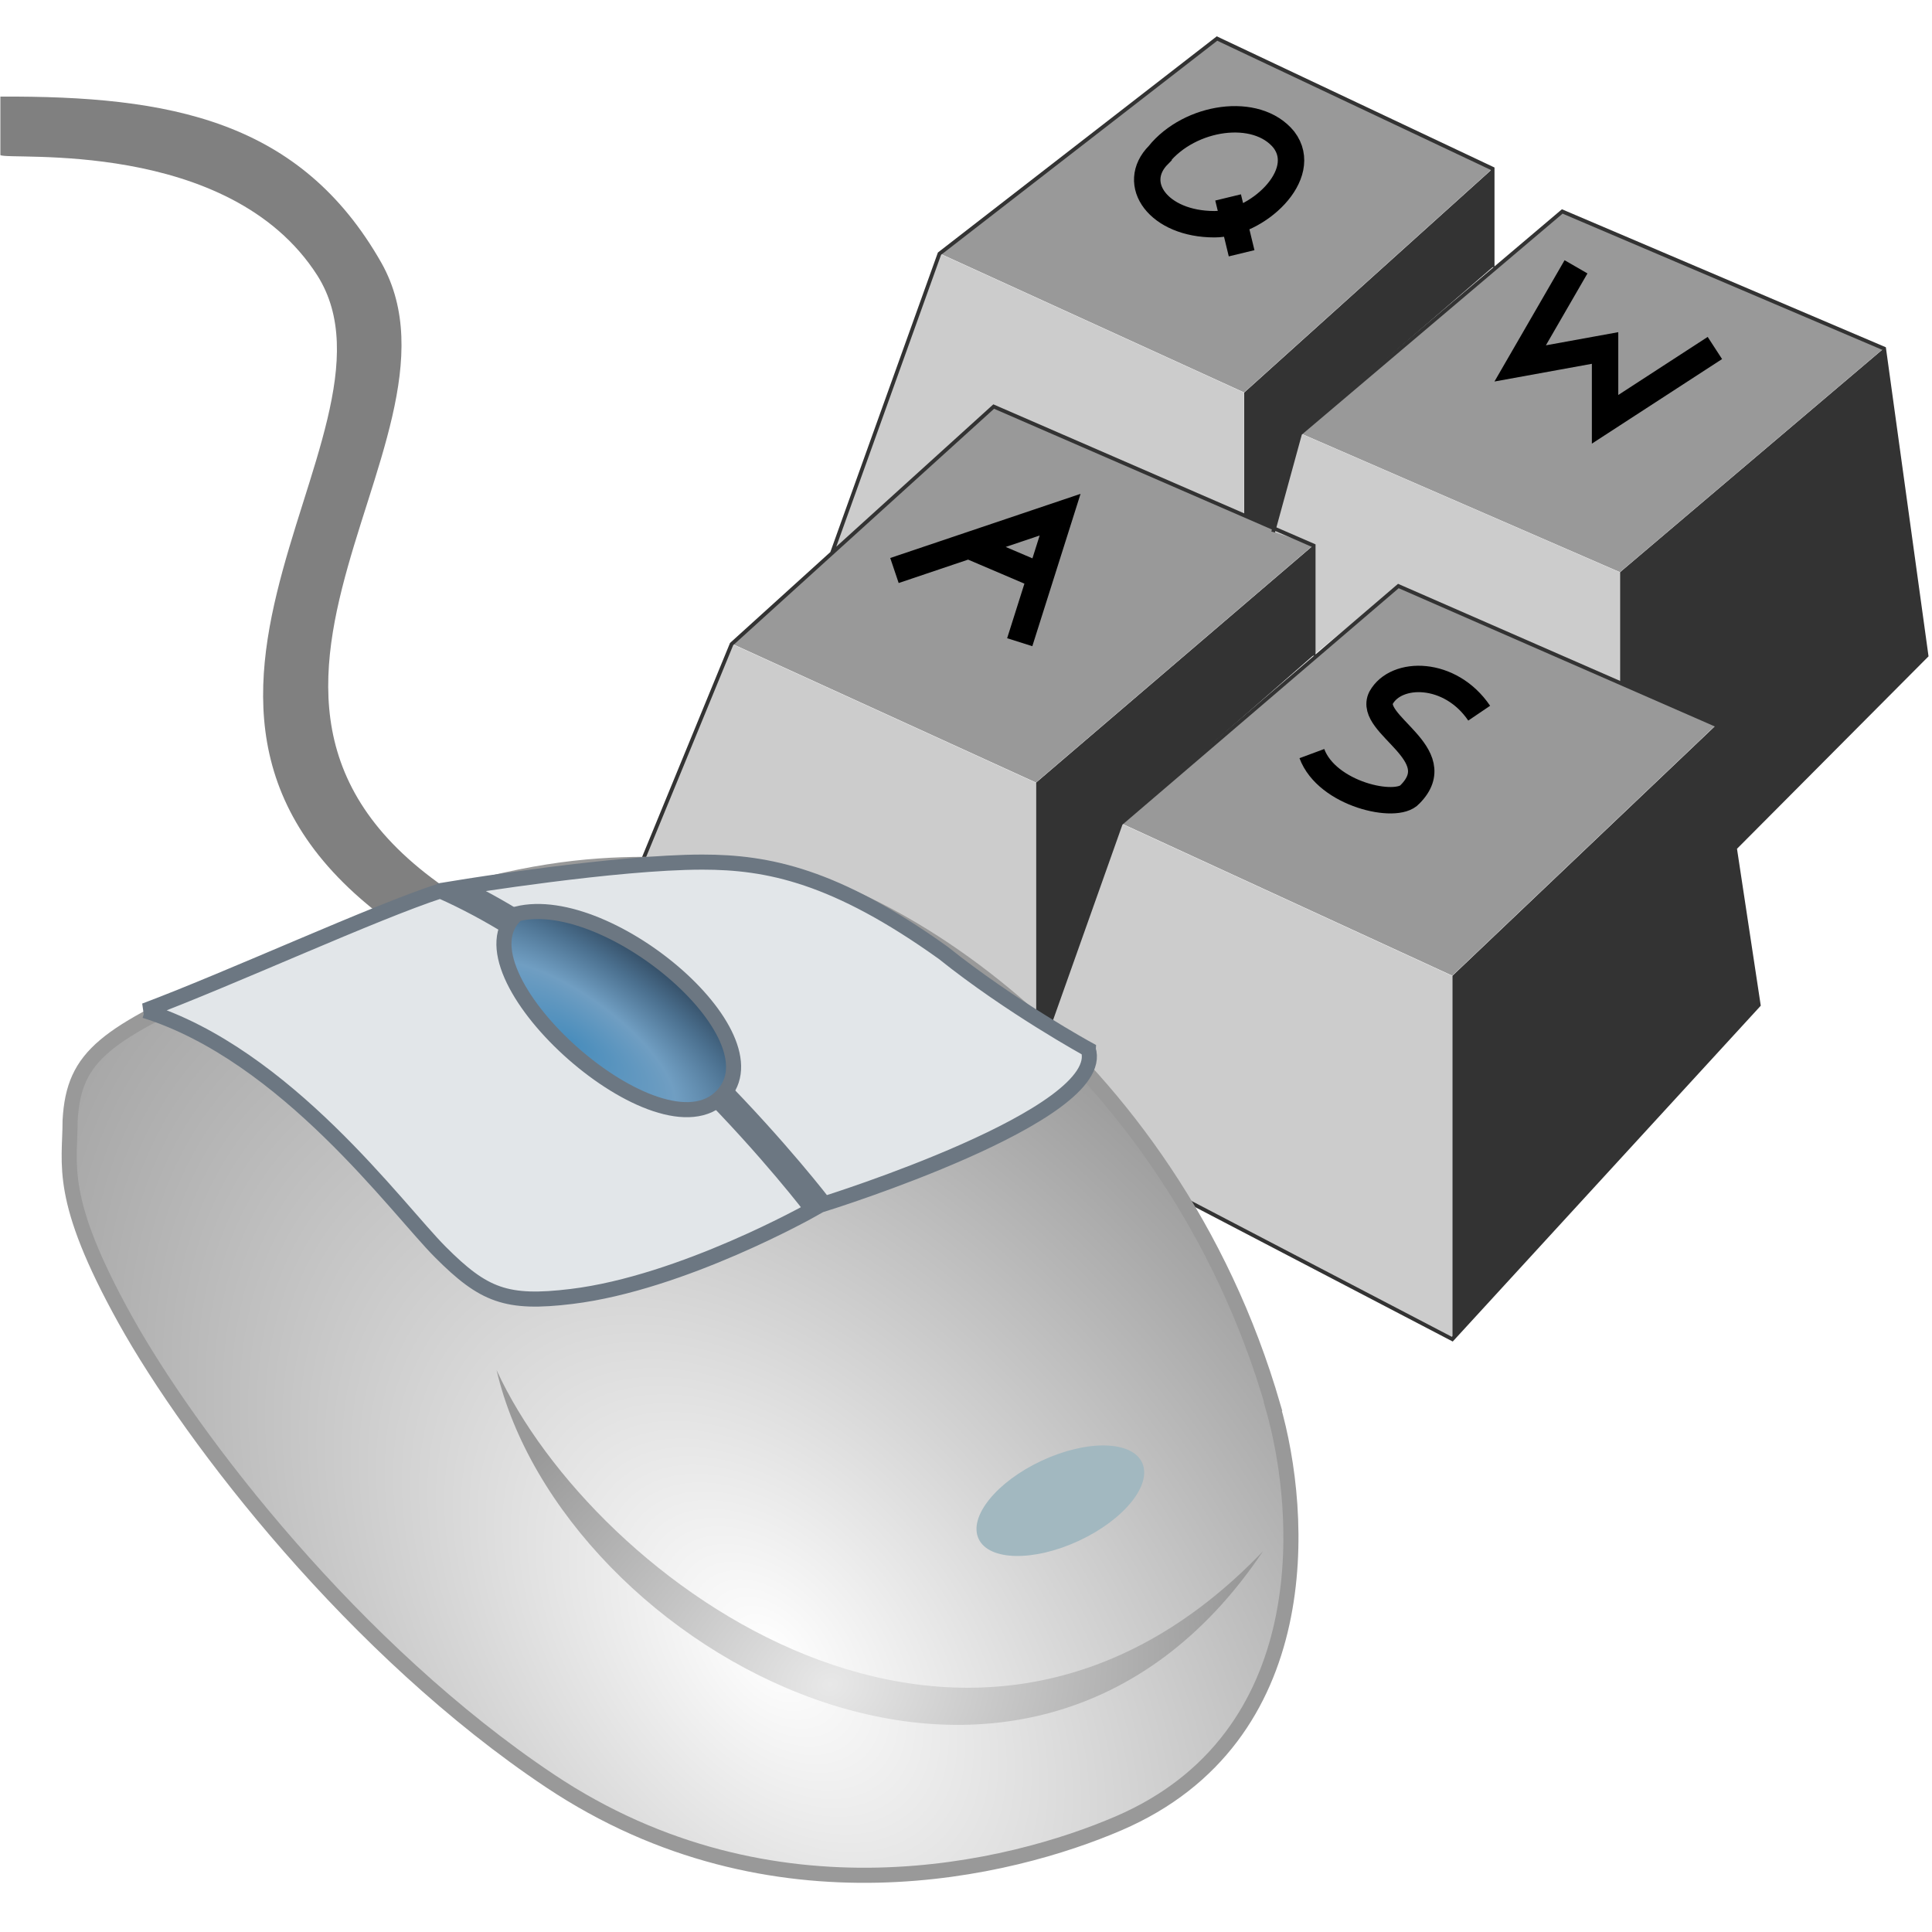 <?xml version="1.0" encoding="UTF-8"?>
<svg width="512" height="512" version="1.1" viewBox="0 0 512 512" xmlns="http://www.w3.org/2000/svg">
 <defs>
  <radialGradient id="c" cx="165.9" cy="442.1" r="164" gradientTransform="matrix(1.034 -.899 1.451 1.669 -608.7 -150.4)" gradientUnits="userSpaceOnUse">
   <stop style="stop-color:#ffffff" offset="0"/>
   <stop style="stop-color:#d7d7d7" offset=".3"/>
   <stop style="stop-color:#909090" offset=".85"/>
  </radialGradient>
  <radialGradient id="b" cx="219.4" cy="486.8" r="100.3" gradientTransform="matrix(1.065 -.321 .271 .899 -145.6 79.19)" gradientUnits="userSpaceOnUse">
   <stop style="stop-color:#e8e8e8" offset="0"/>
   <stop style="stop-color:#999999" offset="1"/>
  </radialGradient>
  <radialGradient id="a" cx="151.5" cy="277.3" r="32.43" gradientTransform="matrix(.559 -.774 2.054 1.482 -502.6 -17.61)" gradientUnits="userSpaceOnUse">
   <stop style="stop-color:#498dbc" offset="0"/>
   <stop style="stop-color:#709ec2" offset=".396"/>
   <stop style="stop-color:#4b708f" offset=".725"/>
   <stop style="stop-color:#314960" offset="1"/>
  </radialGradient>
 </defs>
 <path d="m395.6 44.67-65.89 59.37v32.76l7.661 4.094 7.151-26.1 51.08-44.02zm103.7 47.6-69.97 59.37v29.68l25.54 10.75-69.97 66.53v96.22l81.21-88.54-6.234-41.9 50.67-50.73zm-151.2 52.2-73.55 62.95v73.7l22.47-62.95 51.08-44.53z" fill="#333"/>
 <path d="m329.7 104-80.7-36.85 73.55-57.02 73.04 34.5m33.71 107-84.79-36.85 69.46-58.86 85.3 36.34m-114.4 166.3-87.85-40.43 73.55-62.95 84.27 36.85m-180.3 15.35-80.7-36.85 69.46-62.95 84.79 36.85" fill="#999"/>
 <path d="m337.3 140.9 7.151-26.1 84.79 36.85v29.68l-58.74-26.1-22.47 18.42v-29.17zm-116.1 4.905 27.77-78.61 80.7 36.85v32.76l-66.4-29.17zm-55.99 94.39 28.6-69.61 80.7 36.85v73.7l22.47-62.95 87.85 40.43v96.22z" fill="#ccc"/>
 <path d="m392 189c-7.66-11.3-22-11.3-26-4.09-3.58 7.16 18.4 14.8 7.66 25.6-3.58 4.09-22 0-26-10.8m70-129-14.8 25.6 22.5-4.09v18.9l29.1-18.9m-129-39.9 3.58 14.8m-22-26.1c-7.66 7.68 0 18.4 14.8 18.4 11.2 0 25.5-13.1 18.4-22.4-7.21-8.89-24.9-6.29-33.2 3.98zm-51.6 103 20.5 8.75m-38.9-1.58 43.9-14.8-10.7 33.8" style="fill:none;stroke-width:7;stroke:#000"/>
 <path d="m220.4 146.8 28.57-79.57 73.55-57.02 73.04 34.5v26.1m-125.6 223.7 27.07-76.26 73.55-62.95 84.27 36.85 11.24 74.21-81.21 88.54-219.6-114.6 28.6-69.61 69.46-62.95 84.79 36.85v29.17m-10.73-32.76 7.151-26.1 69.46-58.86 85.3 36.34 11.24 81.38-50.67 50.91" style="fill:none;stroke:#333"/>
 <path d="m115 252c-97-57.3-3.7-136-30.9-179-23.4-36.6-82-30.4-84-31.9v-15.5c44.9-0.217 79.5 6.19 101 44.1 27.5 49-65.7 123 30.9 174 0 3.07-17.4 8.7-17.4 8.7z" fill="#808080"/>
 <path d="m337.3 372.7c8.269 28.64 11.87 87.8-40.86 110.5-28.26 12.17-91.58 28.2-150.7-11.26-51.52-34.39-94.73-90.11-112.6-122.3s-14.56-40.83-14.56-52.72c0.975-17.37 9.385-22.83 42.9-37.87 78.24-35.11 101.6-29.68 130.8-29.68 37.91 0 117.8 49 145.1 143.3z" style="fill:url(#c);stroke-width:4;stroke:#999"/>
 <path d="m288.4 278.1c5.618 17.4-69.97 40.94-69.97 40.94s-45.62-59.74-96.13-83.92c0 0 40.86-6.653 63.84-6.653 17.37 0 35.24 3.583 63.84 24.05 17.88 14.33 38.42 25.57 38.42 25.57zm-250-10.27c37.44 11.77 66.8 52.46 78.3 63.98s17.49 13.86 34.73 11.77c29.44-3.566 63.84-23.03 63.84-23.03s-46.48-61.42-98.58-84.45c-17.37 5.63-55.16 23.03-78.3 31.73z" style="fill:#e2e6e9;stroke-width:4;stroke:#6c7782"/>
 <path d="m137 242.2c-17.46 15.27 36.12 64.23 53.57 48.96 17.46-15.27-28.92-55.12-53.57-48.96z" style="fill:url(#a);stroke-width:4;stroke:#6c7782"/>
 <path d="m131.6 363.1c25.79 56.14 125.3 129.2 203.1 48-63.08 94.09-185.7 26.48-203.1-48z" fill="url(#b)"/>
 <ellipse transform="rotate(-25)" cx="86.6" cy="479.2" rx="23.9" ry="11.7" fill="#a2b8c0"/>
</svg>
